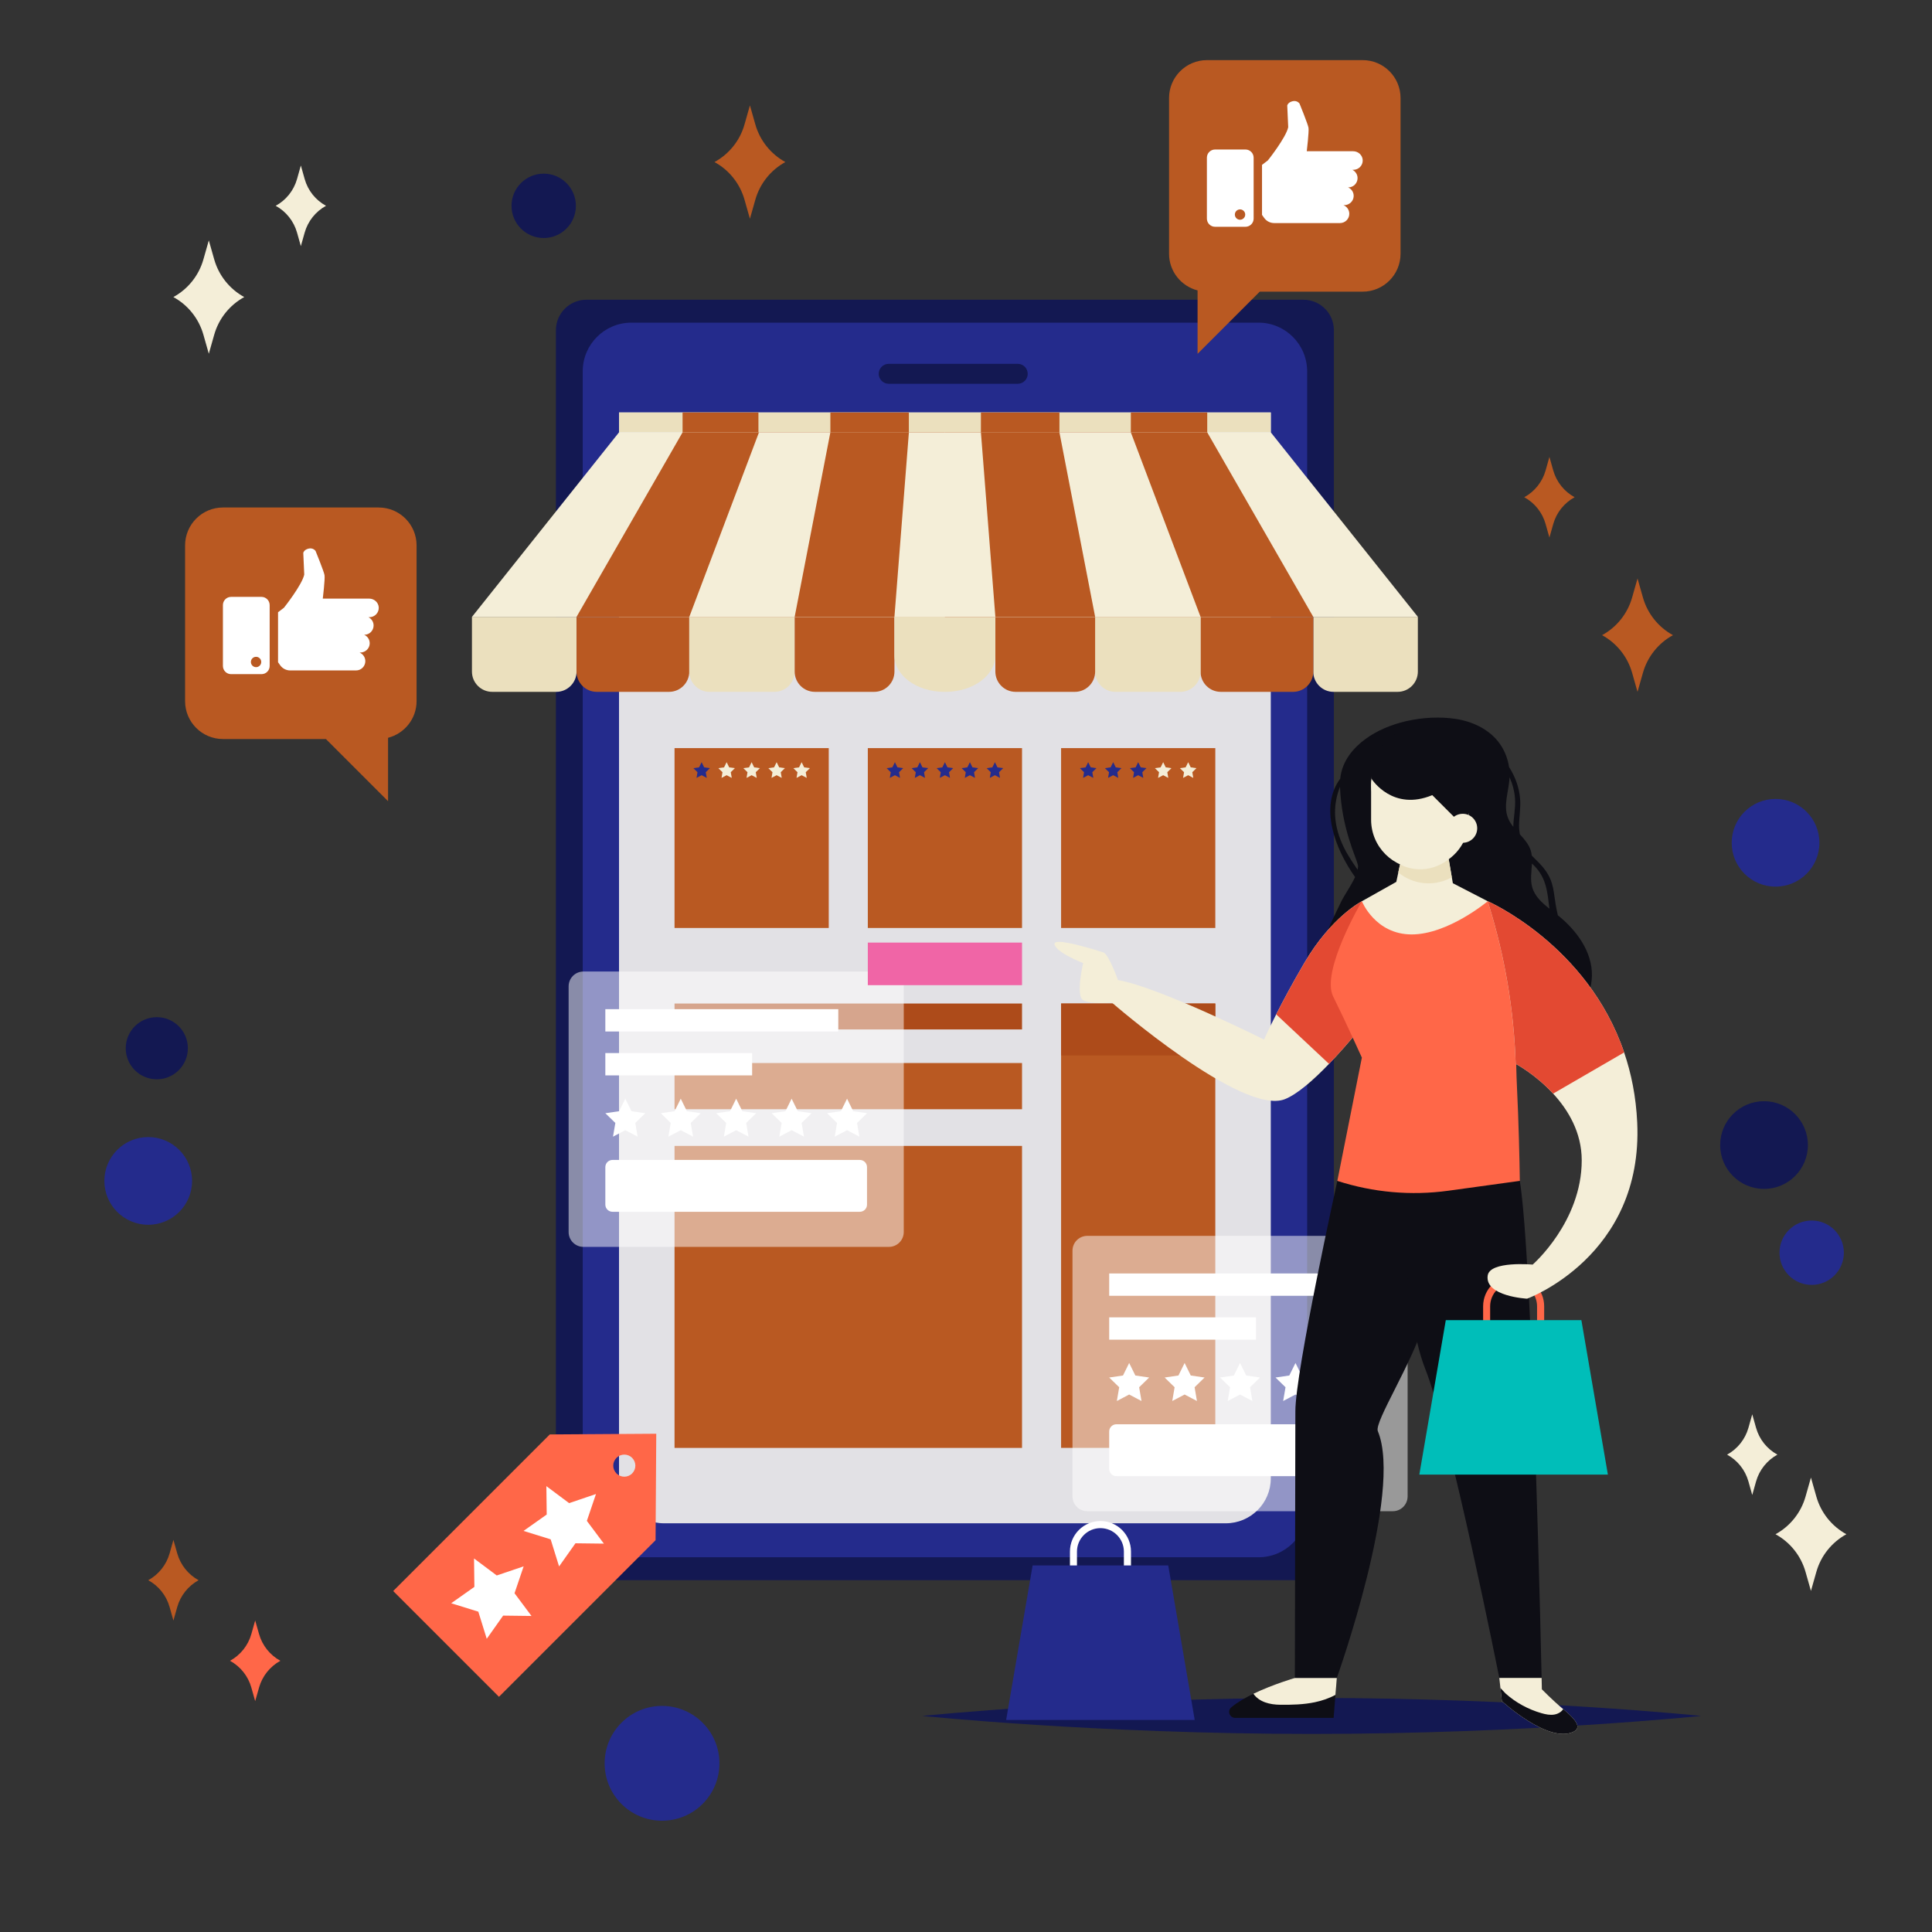 <?xml version="1.0" encoding="utf-8"?>
<!-- Generator: Adobe Illustrator 23.0.0, SVG Export Plug-In . SVG Version: 6.00 Build 0)  -->
<svg version="1.1" id="OBJECTS" xmlns="http://www.w3.org/2000/svg" xmlns:xlink="http://www.w3.org/1999/xlink" x="0px" y="0px"
	 viewBox="0 0 500 500" style="enable-background:new 0 0 500 500;" xml:space="preserve">
<rect x="0" y="0" width="500" height="500" fill="#333333" stroke="none"/>
<style type="text/css">
	.st0{fill:#242B8C;}
	.st1{fill:#131852;}
	.st2{fill:#6D26D7;}
	.st3{fill:#5202B5;}
	.st4{fill:#E2E1E5;}
	.st5{fill:#EBE0BE;}
	.st6{fill:#B95922;}
	.st7{fill:#F4EED8;}
	.st8{fill:#AD4B1A;}
	.st9{opacity:0.5;fill:#FFFFFF;}
	.st10{fill:#FFFFFF;}
	.st11{fill:#FF6748;}
	.st12{fill:#0E0E15;}
	.st13{fill:#E34932;}
	.st14{fill:#00BEB9;}
	.st15{fill:#F065A6;}
</style>
<g>
	<g>
		<g>
			<g>
				<path class="st0" d="M171.33,441.49c8.2,0,14.86,6.65,14.86,14.86c0,8.2-6.65,14.85-14.86,14.85s-14.85-6.65-14.85-14.85
					C156.48,448.14,163.13,441.49,171.33,441.49z"/>
				<path class="st0" d="M468.86,315.87c4.6,0,8.33,3.73,8.33,8.33c0,4.6-3.73,8.33-8.33,8.33c-4.6,0-8.33-3.73-8.33-8.33
					C460.53,319.6,464.26,315.87,468.86,315.87z"/>
				<path class="st1" d="M140.71,44.94c4.6,0,8.33,3.73,8.33,8.33s-3.73,8.33-8.33,8.33c-4.6,0-8.33-3.73-8.33-8.33
					S136.11,44.94,140.71,44.94z"/>
				<path class="st1" d="M456.53,284.99c6.27,0,11.35,5.08,11.35,11.35c0,6.27-5.08,11.35-11.35,11.35
					c-6.27,0-11.35-5.08-11.35-11.35C445.18,290.07,450.26,284.99,456.53,284.99z"/>
				<path class="st0" d="M459.51,206.76c6.27,0,11.35,5.08,11.35,11.35c0,6.27-5.08,11.35-11.35,11.35
					c-6.27,0-11.35-5.08-11.35-11.35C448.16,211.84,453.24,206.76,459.51,206.76z"/>
				<path class="st0" d="M38.36,294.27c6.27,0,11.35,5.08,11.35,11.35c0,6.27-5.08,11.35-11.35,11.35
					c-6.27,0-11.35-5.08-11.35-11.35C27.01,299.35,32.09,294.27,38.36,294.27z"/>
				<path class="st1" d="M40.58,263.24c4.44,0,8.04,3.6,8.04,8.04c0,4.44-3.6,8.04-8.04,8.04c-4.44,0-8.04-3.6-8.04-8.04
					C32.54,266.84,36.14,263.24,40.58,263.24z"/>
				<path class="st2" d="M179.9,354.17c5.87,0,10.62,4.76,10.62,10.63c0,5.87-4.76,10.62-10.62,10.62
					c-5.87,0-10.63-4.76-10.63-10.62C169.27,358.93,174.03,354.17,179.9,354.17z"/>
				<path class="st3" d="M334.57,221.2c5.87,0,10.63,4.76,10.63,10.63c0,5.87-4.76,10.62-10.63,10.62
					c-5.87,0-10.62-4.76-10.62-10.62C323.95,225.95,328.71,221.2,334.57,221.2z"/>
				<g>
					<g>
						<g>
							<g>
								<g>
									<g>
										<g>
											<path class="st1" d="M337.32,408.95H151.76c-4.36,0-7.89-3.53-7.89-7.89V85.46c0-4.36,3.53-7.89,7.89-7.89h185.56
												c4.36,0,7.89,3.53,7.89,7.89v315.6C345.22,405.42,341.68,408.95,337.32,408.95z"/>
										</g>
									</g>
								</g>
								<path class="st0" d="M325.7,83.5h-162.3c-6.95,0-12.59,5.64-12.59,12.59v294.34c0,6.95,5.64,12.59,12.59,12.59h162.3
									c6.95,0,12.59-5.64,12.59-12.59V96.09C338.28,89.14,332.65,83.5,325.7,83.5z"/>
								<path class="st4" d="M160.2,106.75V382.6c0,6.42,5.22,11.63,11.67,11.63h145.35c6.44,0,11.66-5.21,11.66-11.63V106.75H160.2
									z"/>
								<path class="st1" d="M263.39,99.32h-33.4c-1.42,0-2.58-1.16-2.58-2.58l0,0c0-1.43,1.16-2.58,2.58-2.58h33.4
									c1.43,0,2.58,1.16,2.58,2.58l0,0C265.98,98.16,264.82,99.32,263.39,99.32z"/>
							</g>
							<g>
								<rect x="160.2" y="106.75" class="st5" width="168.68" height="5.14"/>
								<g>
									<g>
										<g>
											<g>
												<g>
													<path class="st5" d="M143.97,179.05h-16.59c-2.89,0-5.24-2.35-5.24-5.24v-14.17h27.07v14.17
														C149.21,176.7,146.86,179.05,143.97,179.05z"/>
												</g>
											</g>
											<g>
												<path class="st6" d="M173.15,179.05h-18.7c-2.89,0-5.24-2.35-5.24-5.24v-14.17h29.17v14.17
													C178.38,176.7,176.04,179.05,173.15,179.05z"/>
											</g>
											<g>
												<g>
													<path class="st5" d="M200.42,179.05h-16.8c-2.89,0-5.24-2.35-5.24-5.24v-14.17h27.28v14.17
														C205.66,176.7,203.32,179.05,200.42,179.05z"/>
												</g>
											</g>
											<g>
												<g>
													<path class="st6" d="M226.24,179.05H210.9c-2.89,0-5.24-2.35-5.24-5.24v-14.17h25.82v14.17
														C231.48,176.7,229.14,179.05,226.24,179.05z"/>
												</g>
											</g>
										</g>
										<g>
											<polygon class="st7" points="160.2,111.89 122.15,159.64 244.54,159.64 244.54,111.89 											"/>
											<polygon class="st6" points="176.65,111.89 149.21,159.64 244.54,159.64 244.54,111.89 											"/>
											<polygon class="st7" points="196.42,111.89 178.39,159.64 244.54,159.64 244.54,111.89 											"/>
											<polygon class="st6" points="214.9,111.89 205.66,159.64 244.54,159.64 244.54,111.89 											"/>
										</g>
									</g>
									<g>
										<path class="st5" d="M231.48,159.64v9.96c0,5.22,5.78,9.45,12.91,9.45h0.29c7.13,0,12.91-4.23,12.91-9.45v-9.96H231.48z"
											/>
										<g>
											<g>
												<g>
													<path class="st5" d="M345.11,179.05h16.59c2.89,0,5.24-2.35,5.24-5.24v-14.17h-27.07v14.17
														C339.87,176.7,342.22,179.05,345.11,179.05z"/>
												</g>
											</g>
											<g>
												<path class="st6" d="M315.94,179.05h18.7c2.89,0,5.24-2.35,5.24-5.24v-14.17H310.7v14.17
													C310.7,176.7,313.04,179.05,315.94,179.05z"/>
											</g>
											<g>
												<g>
													<path class="st5" d="M288.66,179.05h16.8c2.89,0,5.24-2.35,5.24-5.24v-14.17h-27.28v14.17
														C283.42,176.7,285.77,179.05,288.66,179.05z"/>
												</g>
											</g>
											<g>
												<g>
													<path class="st6" d="M262.84,179.05h15.34c2.89,0,5.24-2.35,5.24-5.24v-14.17H257.6v14.17
														C257.6,176.7,259.95,179.05,262.84,179.05z"/>
												</g>
											</g>
										</g>
										<g>
											<polygon class="st7" points="328.88,111.89 244.54,111.89 244.54,159.64 366.94,159.64 											"/>
											<polygon class="st6" points="312.43,111.89 244.54,111.89 244.54,159.64 339.87,159.64 											"/>
											<polygon class="st7" points="244.54,111.89 244.54,159.64 310.7,159.64 292.66,111.89 											"/>
											<polygon class="st6" points="244.54,111.89 244.54,159.64 283.42,159.64 274.18,111.89 											"/>
											<polygon class="st7" points="235.22,111.89 231.48,159.64 257.6,159.64 253.86,111.89 											"/>
										</g>
									</g>
								</g>
								<rect x="176.65" y="106.75" class="st6" width="19.63" height="5.14"/>
								<rect x="292.66" y="106.75" class="st6" width="19.77" height="5.14"/>
								<rect x="214.9" y="106.75" class="st6" width="20.31" height="5.14"/>
								<rect x="253.86" y="106.75" class="st6" width="20.32" height="5.14"/>
							</g>
						</g>
						<g>
							<rect x="174.57" y="193.61" class="st6" width="39.91" height="46.55"/>
							<rect x="224.59" y="193.61" class="st6" width="39.91" height="46.55"/>
							<g>
								<g>
									<polygon class="st0" points="231.6,197.25 232.26,198.59 233.74,198.8 232.67,199.85 232.93,201.32 231.6,200.62 
										230.28,201.32 230.53,199.85 229.46,198.8 230.94,198.59 									"/>
									<polygon class="st0" points="238.07,197.25 238.73,198.59 240.21,198.8 239.14,199.85 239.39,201.32 238.07,200.62 
										236.75,201.32 237,199.85 235.93,198.8 237.41,198.59 									"/>
									<polygon class="st0" points="244.54,197.25 245.2,198.59 246.68,198.8 245.61,199.85 245.86,201.32 244.54,200.62 
										243.22,201.32 243.47,199.85 242.4,198.8 243.88,198.59 									"/>
									<polygon class="st0" points="251.01,197.25 251.67,198.59 253.15,198.8 252.08,199.85 252.33,201.32 251.01,200.62 
										249.69,201.32 249.94,199.85 248.87,198.8 250.35,198.59 									"/>
									<polygon class="st0" points="257.48,197.25 258.14,198.59 259.62,198.8 258.55,199.85 258.8,201.32 257.48,200.62 
										256.16,201.32 256.41,199.85 255.34,198.8 256.82,198.59 									"/>
								</g>
							</g>
							<rect x="274.61" y="193.61" class="st6" width="39.91" height="46.55"/>
							<g>
								<g>
									<polygon class="st0" points="281.62,197.25 282.28,198.59 283.76,198.8 282.69,199.85 282.95,201.32 281.62,200.62 
										280.3,201.32 280.55,199.85 279.48,198.8 280.96,198.59 									"/>
									<polygon class="st0" points="288.09,197.25 288.75,198.59 290.23,198.8 289.16,199.85 289.41,201.32 288.09,200.62 
										286.77,201.32 287.02,199.85 285.95,198.8 287.43,198.59 									"/>
									<polygon class="st0" points="294.56,197.25 295.22,198.59 296.7,198.8 295.63,199.85 295.88,201.32 294.56,200.62 
										293.24,201.32 293.49,199.85 292.42,198.8 293.9,198.59 									"/>
									<polygon class="st7" points="301.03,197.25 301.69,198.59 303.17,198.8 302.1,199.85 302.35,201.32 301.03,200.62 
										299.71,201.32 299.96,199.85 298.89,198.8 300.37,198.59 									"/>
									<polygon class="st7" points="307.5,197.25 308.16,198.59 309.64,198.8 308.57,199.85 308.82,201.32 307.5,200.62 
										306.18,201.32 306.43,199.85 305.36,198.8 306.84,198.59 									"/>
								</g>
							</g>
							<g>
								<g>
									<polygon class="st0" points="181.58,197.25 182.24,198.59 183.72,198.8 182.65,199.85 182.91,201.32 181.58,200.62 
										180.26,201.32 180.51,199.85 179.44,198.8 180.92,198.59 									"/>
									<polygon class="st7" points="188.05,197.25 188.71,198.59 190.19,198.8 189.12,199.85 189.38,201.32 188.05,200.62 
										186.73,201.32 186.98,199.85 185.91,198.8 187.39,198.59 									"/>
									<polygon class="st7" points="194.52,197.25 195.18,198.59 196.66,198.8 195.59,199.85 195.84,201.32 194.52,200.62 
										193.2,201.32 193.45,199.85 192.38,198.8 193.86,198.59 									"/>
									<polygon class="st7" points="200.99,197.25 201.65,198.59 203.13,198.8 202.06,199.85 202.31,201.32 200.99,200.62 
										199.67,201.32 199.92,199.85 198.85,198.8 200.33,198.59 									"/>
									<polygon class="st7" points="207.46,197.25 208.12,198.59 209.6,198.8 208.53,199.85 208.78,201.32 207.46,200.62 
										206.14,201.32 206.39,199.85 205.32,198.8 206.8,198.59 									"/>
								</g>
							</g>
						</g>
						<rect x="274.61" y="259.71" class="st6" width="39.91" height="115"/>
						<rect x="274.61" y="259.71" class="st8" width="39.91" height="13.43"/>
						<rect x="174.57" y="259.71" class="st8" width="89.93" height="6.71"/>
						<rect x="174.57" y="275.11" class="st6" width="89.93" height="11.96"/>
						<rect x="174.57" y="296.56" class="st6" width="89.93" height="78.16"/>
					</g>
					<g>
						<path class="st9" d="M360.46,391.1h-79.07c-2.11,0-3.83-1.71-3.83-3.83v-63.6c0-2.11,1.71-3.83,3.83-3.83h79.07
							c2.11,0,3.83,1.71,3.83,3.83v63.6C364.28,389.39,362.57,391.1,360.46,391.1z"/>
						<rect x="287.06" y="329.57" class="st10" width="60.29" height="5.78"/>
						<rect x="287.06" y="340.93" class="st10" width="37.99" height="5.78"/>
						<g>
							<g>
								<polygon class="st10" points="292.23,352.74 293.83,355.98 297.4,356.5 294.81,359.02 295.42,362.58 292.23,360.9 
									289.04,362.58 289.65,359.02 287.06,356.5 290.63,355.98 								"/>
								<polygon class="st10" points="306.58,352.74 308.17,355.98 311.74,356.5 309.16,359.02 309.77,362.58 306.58,360.9 
									303.38,362.58 303.99,359.02 301.41,356.5 304.98,355.98 								"/>
								<polygon class="st10" points="320.92,352.74 322.52,355.98 326.09,356.5 323.51,359.02 324.12,362.58 320.92,360.9 
									317.73,362.58 318.34,359.02 315.75,356.5 319.33,355.98 								"/>
								<polygon class="st10" points="335.27,352.74 336.87,355.98 340.44,356.5 337.85,359.02 338.46,362.58 335.27,360.9 
									332.08,362.58 332.69,359.02 330.1,356.5 333.67,355.98 								"/>
								<polygon class="st10" points="349.62,352.74 351.21,355.98 354.78,356.5 352.2,359.02 352.81,362.58 349.62,360.9 
									346.42,362.58 347.03,359.02 344.45,356.5 348.02,355.98 								"/>
							</g>
						</g>
						<path class="st10" d="M352.92,382.02h-64c-1.03,0-1.86-0.83-1.86-1.86v-9.7c0-1.03,0.83-1.86,1.86-1.86h64
							c1.03,0,1.86,0.83,1.86,1.86v9.7C354.78,381.18,353.95,382.02,352.92,382.02z"/>
					</g>
					<g>
						<path class="st9" d="M230.06,322.69h-79.07c-2.11,0-3.83-1.71-3.83-3.83v-63.6c0-2.11,1.71-3.83,3.83-3.83h79.07
							c2.11,0,3.83,1.71,3.83,3.83v63.6C233.88,320.98,232.17,322.69,230.06,322.69z"/>
						<rect x="156.66" y="261.17" class="st10" width="60.29" height="5.78"/>
						<rect x="156.66" y="272.53" class="st10" width="37.99" height="5.78"/>
						<g>
							<g>
								<polygon class="st10" points="161.83,284.34 163.43,287.58 167,288.1 164.41,290.62 165.02,294.17 161.83,292.49 
									158.64,294.17 159.25,290.62 156.66,288.1 160.23,287.58 								"/>
								<polygon class="st10" points="176.18,284.34 177.77,287.58 181.34,288.1 178.76,290.62 179.37,294.17 176.18,292.49 
									172.98,294.17 173.59,290.62 171.01,288.1 174.58,287.58 								"/>
								<polygon class="st10" points="190.52,284.34 192.12,287.58 195.69,288.1 193.11,290.62 193.72,294.17 190.52,292.49 
									187.33,294.17 187.94,290.62 185.36,288.1 188.93,287.58 								"/>
								<polygon class="st10" points="204.87,284.34 206.47,287.58 210.04,288.1 207.45,290.62 208.07,294.17 204.87,292.49 
									201.68,294.17 202.29,290.62 199.7,288.1 203.27,287.58 								"/>
								<polygon class="st10" points="219.22,284.34 220.81,287.58 224.39,288.1 221.8,290.62 222.41,294.17 219.22,292.49 
									216.02,294.17 216.63,290.62 214.05,288.1 217.62,287.58 								"/>
							</g>
						</g>
						<path class="st10" d="M222.52,313.61h-64c-1.03,0-1.86-0.83-1.86-1.86v-9.7c0-1.03,0.83-1.86,1.86-1.86h64
							c1.03,0,1.86,0.83,1.86,1.86v9.7C224.39,312.78,223.55,313.61,222.52,313.61z"/>
					</g>
					<g>
						<path class="st11" d="M169.84,371.05l-27.55,0.18l-40.53,40.53l27.37,27.37l40.53-40.53L169.84,371.05z M159.55,381.33
							c-1.12-1.12-1.12-2.92,0-4.04c1.12-1.12,2.93-1.12,4.04,0c1.12,1.12,1.12,2.92,0,4.04
							C162.48,382.45,160.67,382.45,159.55,381.33z"/>
						<g>
							<polygon class="st10" points="154.24,386.65 151.88,393.6 156.28,399.49 148.93,399.4 144.69,405.39 142.51,398.38 
								135.49,396.2 141.49,391.96 141.4,384.61 147.29,389.01 							"/>
							<polygon class="st10" points="135.52,405.37 133.16,412.33 137.55,418.21 130.21,418.12 125.97,424.12 123.79,417.1 
								116.77,414.92 122.77,410.68 122.68,403.33 128.56,407.73 							"/>
						</g>
					</g>
					<g>
						<path class="st1" d="M440.28,444.08c0,0-45.13,4.66-100.8,4.66c-55.67,0-100.8-4.66-100.8-4.66s45.13-4.66,100.8-4.66
							C395.15,439.42,440.28,444.08,440.28,444.08z"/>
						<g>
							<path class="st12" d="M403.17,236.87c-0.42-1.76-0.72-3.63-1-5.7c-0.5-3.8-1.9-5.99-4.6-8.59c-0.41-0.39-0.78-0.78-1.15-1.16
								c-0.05-0.45-0.13-0.9-0.27-1.33c-0.52-1.61-1.64-2.89-2.8-4.16c-0.14-0.7-0.23-1.45-0.22-2.27c0.03-2.38,0.48-4.69,0.26-7.08
								c-0.28-2.97-1.3-5.66-2.85-8.07c-0.36-2.43-1.34-4.76-2.88-6.67c-2.64-3.27-6.72-5.14-10.87-5.78
								c-4.01-0.62-8.56-0.42-12.9,0.58c-3.88,0.9-7.57,2.45-10.53,4.63c-3.04,2.24-6.04,5.6-6.51,10.25
								c-5.43,7.3-1.38,18.13,3.84,25.46c-1.06,2.29-2.87,4.88-3.48,6.13c-2.56,5.23-5.12,10.6-6.59,16.25
								c-1.95,7.5-2.3,15.31,6.51,17.62c17.31,4.54,38.09,10.06,54.84,0.48c5.44-3.12,9.91-8.67,10.02-14.94
								C412.1,246.31,408.02,240.76,403.17,236.87z M351.35,225.09c-1.68-2.44-3.33-4.89-4.43-7.76c-1.86-4.81-1.86-9.29-0.13-13.71
								c0.4,10.75,4.15,18.14,4.62,20.17C351.5,224.16,351.46,224.6,351.35,225.09z M390.66,201.39c0.01-0.09,0-0.18,0-0.27
								c0.78,1.75,1.29,3.62,1.43,5.62c0.17,2.42-0.41,4.83-0.45,7.24c-0.58-0.73-1.08-1.51-1.41-2.39
								C389.02,208.37,390.45,204.83,390.66,201.39z M396.53,229.6c-0.55-1.97-0.16-4.06-0.06-6.12c0.19,0.19,0.37,0.37,0.57,0.56
								c3.25,3.24,3.45,7.13,3.95,11.13C399.03,233.63,397.19,231.94,396.53,229.6z"/>
							<g>
								<path class="st7" d="M380.15,203.54v8.6c0,1.56-0.28,3.06-0.8,4.43c-1.8,4.8-6.43,8.22-11.86,8.22
									c-6.99,0-12.65-5.67-12.65-12.66v-8.6c0-0.1,0-0.21,0.01-0.31c0.16-4.89,4.18-8.81,9.11-8.81h7.08
									c4.94,0,8.95,3.92,9.11,8.81C380.15,203.34,380.15,203.44,380.15,203.54z"/>
								<path class="st7" d="M380.15,202.95c0,0.1,0,0.19-0.01,0.28c-0.08,3.83-1.87,7.24-4.63,9.51c-2.18,1.79-4.98,2.86-8.02,2.86
									c-6.78,0-12.31-5.33-12.63-12.04c-0.01-0.11-0.01-0.22-0.01-0.33c-0.01-0.09-0.01-0.19-0.01-0.28
									c0-6.99,5.66-12.65,12.65-12.65C374.49,190.3,380.15,195.97,380.15,202.95z"/>
								<path class="st12" d="M380.15,201.13c0.01,0.1,0.01,0.21,0.01,0.31v8.6c0,1.56-0.28,3.06-0.8,4.43l-8.69-8.69
									c-10.13,4.21-15.47-3.82-15.79-4.32c-0.01-0.02-0.02-0.03-0.02-0.03c0-0.1,0-0.21,0.01-0.31c-0.01-0.09-0.01-0.19-0.01-0.28
									c0-6.99,5.66-12.65,12.65-12.65c6.99,0,12.66,5.66,12.66,12.65C380.15,200.94,380.15,201.04,380.15,201.13z"/>
								<path class="st12" d="M382.26,199.77c0.01,0.09,0.01,0.18,0.01,0.28v7.7c0,1.39-0.28,2.73-0.8,3.97l-8.69-7.78
									c-10.13,3.76-15.47-3.41-15.79-3.86c-0.01-0.02-0.02-0.02-0.02-0.02c0-0.09,0-0.18,0.01-0.28
									c-0.01-0.08-0.01-0.17-0.01-0.25c0-6.25,5.66-11.32,12.65-11.32c6.99,0,12.66,5.07,12.66,11.32
									C382.26,199.6,382.26,199.69,382.26,199.77z"/>
								<path class="st7" d="M382.3,214.36c0,2.07-1.68,3.75-3.75,3.75c-2.07,0-3.75-1.68-3.75-3.75s1.68-3.75,3.75-3.75
									C380.61,210.6,382.3,212.28,382.3,214.36z"/>
							</g>
							<g>
								<path class="st7" d="M365.34,248.64c0,0-11.06,15.93-21.39,26.69c-4.18,4.35-8.25,7.86-11.41,9.13
									c-11,4.4-44.81-25.01-44.81-25.01s-5.4,0.59-7.41-0.6c-2-1.2,0-9.61,0-9.61s-6.8-2.6-7.4-4.8c-0.6-2.2,11.2,1.6,12.61,2.03
									c1.4,0.43,3.8,7.17,3.8,7.17c10.6,1.8,37.81,15.4,37.81,15.4s1.03-2.38,3.14-6.53c1.71-3.37,4.12-7.9,7.26-13.27
									c7-12,14.92-16,14.92-16L365.34,248.64z"/>
								<path class="st13" d="M365.34,248.64c0,0-11.06,15.93-21.39,26.69l-13.67-12.81c1.71-3.37,4.12-7.9,7.26-13.27
									c7-12,14.92-16,14.92-16L365.34,248.64z"/>
								<path class="st12" d="M346.1,305.61c0,0-10.86,49.26-10.86,59.6c0,10.34-0.13,69.03-0.13,69.03h10.86
									c0,0,17.2-48.05,10.61-63.86c-0.99-2.37,9.13-17.87,12.27-28.89c5-17.58,4.39-32.73,4.39-32.73L346.1,305.61z"/>
								<path class="st12" d="M363.21,301.35c0,0-0.87,36.49,5.64,52.91c6.52,16.42,19.17,79.98,19.17,79.98h10.95
									c0,0-2.31-108.56-5.65-128.63L363.21,301.35z"/>
								<path class="st11" d="M352.45,273.71l-6.35,31.9l0,0c9.26,3,19.08,3.87,28.73,2.55l18.5-2.55
									c-0.09-6.05-0.29-15.06-0.76-24.72c-0.28-5.73-0.16-12.66-0.65-18.35c-1.22-14.15-3.69-25.74-6.89-29.31h-32.57
									c0,0-10.7,18.14-7.44,24.66C348.26,264.41,352.45,273.71,352.45,273.71z"/>
								<g>
									<path class="st12" d="M345.97,434.25l-0.36,4.38l-0.47,5.96h-25.47c-1.44,0-2.12-1.8-1.01-2.73
										c1.53-1.29,3.59-2.48,5.74-3.53c5.13-2.47,10.72-4.08,10.72-4.08H345.97z"/>
									<path class="st7" d="M345.97,434.25l-0.36,4.38c-1.65,0.9-3.46,1.51-5.3,1.9c-2.94,0.62-5.97,0.69-8.98,0.66
										c-2.69-0.02-5.46-0.7-6.95-2.85c5.13-2.47,10.72-4.08,10.72-4.08H345.97z"/>
								</g>
								<g>
									<g>
										<path class="st11" d="M399.62,345.96h-15.79v-7.9c0-4.35,3.54-7.9,7.9-7.9c4.36,0,7.9,3.54,7.9,7.9V345.96z
											 M385.65,344.14h12.14v-6.07c0-3.35-2.72-6.07-6.07-6.07c-3.35,0-6.07,2.72-6.07,6.07V344.14z"/>
									</g>
									<polygon class="st14" points="409.26,341.65 374.17,341.65 367.32,381.63 416.12,381.63 									"/>
								</g>
								<g>
									<path class="st7" d="M407.24,448.16c-6.5,3.19-18.56-7.92-18.56-7.92l-0.37-3.39l-0.29-2.6h10.95l0.06,2.94
										c0,0,2.83,2.89,5.52,5.13C407.35,444.63,409.62,446.99,407.24,448.16z"/>
									<path class="st12" d="M407.24,448.16c-6.5,3.19-18.56-7.92-18.56-7.92l-0.37-3.39c0.47,0.45,0.88,1,1.33,1.42
										c2.64,2.37,5.88,4.12,9.3,5.1c1.08,0.31,2.24,0.55,3.35,0.35c0.9-0.16,1.78-0.65,2.27-1.41
										C407.35,444.63,409.62,446.99,407.24,448.16z"/>
								</g>
								<path class="st7" d="M395.21,336.1c0,0-10.95-0.58-10.2-5.97c0.54-3.88,11.64-2.85,11.64-2.85s12.7-11.04,12.7-26.99
									c0-7.26-3.55-13.09-7.41-17.27c-4.62-5.03-9.69-7.7-9.69-7.7c-0.23-6.98-0.93-13.93-2.09-20.81
									c-1.17-6.87-2.79-13.67-4.86-20.34l-0.29-0.94c0,0,25.82,11.25,35.31,39.13c1.85,5.41,3.08,11.45,3.39,18.15
									C425.32,325.15,395.21,336.1,395.21,336.1z"/>
								<path class="st13" d="M420.33,272.37l-18.38,10.66c-4.62-5.03-9.69-7.7-9.69-7.7c-0.23-6.98-0.93-13.93-2.09-20.81
									c-1.17-6.87-2.79-13.67-4.86-20.34l-0.29-0.94C385.02,233.24,410.83,244.49,420.33,272.37z"/>
							</g>
							<path class="st7" d="M363.17,219.79l-1.81,8.44l-8.91,5.01c0,0,3.44,8.59,12.89,8.59c9.45,0,19.68-8.59,19.68-8.59
								l-9.02-4.66l-1.72-9.99L363.17,219.79z"/>
							<path class="st5" d="M362.33,223.7c0,0,6.02,3.61,12.59-1.31l0.8,4.66l-0.4,0.2c-4.37,2.25-9.66,1.67-13.45-1.46l0,0
								L362.33,223.7z"/>
						</g>
					</g>
					<path class="st7" d="M55.44,67.14l-1.4-4.93l-1.4,4.93c-1.18,4.16-3.98,7.66-7.77,9.74l0,0l0,0c3.79,2.07,6.59,5.58,7.77,9.74
						l1.4,4.93l1.4-4.93c1.18-4.16,3.98-7.66,7.77-9.74l0,0l0,0C59.41,74.8,56.62,71.29,55.44,67.14z"/>
					<path class="st7" d="M470.07,387.32l-1.4-4.93l-1.4,4.93c-1.18,4.16-3.98,7.66-7.77,9.74l0,0l0,0
						c3.79,2.07,6.59,5.58,7.77,9.74l1.4,4.93l1.4-4.93c1.18-4.16,3.98-7.66,7.77-9.74l0,0l0,0
						C474.05,394.98,471.25,391.48,470.07,387.32z"/>
					<path class="st6" d="M422.39,154.64l1.4-4.93l1.4,4.93c1.18,4.16,3.98,7.66,7.77,9.74l0,0l0,0c-3.79,2.07-6.59,5.58-7.77,9.74
						l-1.4,4.93l-1.4-4.93c-1.18-4.16-3.98-7.66-7.77-9.74l0,0l0,0C418.41,162.31,421.21,158.8,422.39,154.64z"/>
					<path class="st6" d="M192.68,32.2l1.4-4.93l1.4,4.93c1.18,4.16,3.98,7.66,7.77,9.74l0,0l0,0c-3.79,2.07-6.59,5.58-7.77,9.74
						l-1.4,4.93l-1.4-4.93c-1.18-4.16-3.98-7.67-7.77-9.74l0,0l0,0C188.71,39.86,191.51,36.36,192.68,32.2z"/>
					<path class="st7" d="M78.85,46.34l-0.99-3.51l-0.99,3.51c-0.84,2.96-2.83,5.45-5.52,6.92l0,0l0,0
						c2.69,1.47,4.68,3.97,5.52,6.93l0.99,3.51l0.99-3.51c0.84-2.96,2.83-5.45,5.52-6.93l0,0l0,0
						C81.67,51.79,79.68,49.3,78.85,46.34z"/>
					<path class="st6" d="M45.87,402.03l-0.99-3.51l-0.99,3.51c-0.84,2.96-2.83,5.45-5.52,6.93l0,0l0,0
						c2.7,1.47,4.69,3.97,5.52,6.93l0.99,3.51l0.99-3.51c0.84-2.96,2.83-5.45,5.52-6.93l0,0l0,0
						C48.7,407.48,46.71,404.98,45.87,402.03z"/>
					<path class="st11" d="M67.04,422.89l-1-3.51l-0.99,3.51c-0.84,2.96-2.83,5.45-5.52,6.92l0,0l0,0c2.7,1.48,4.69,3.97,5.52,6.93
						l0.99,3.51l1-3.51c0.84-2.96,2.83-5.45,5.52-6.93l0,0l0,0C69.87,428.34,67.88,425.85,67.04,422.89z"/>
					<path class="st6" d="M401.98,121.76l-0.99-3.51l-0.99,3.51c-0.84,2.96-2.83,5.45-5.52,6.92l0,0l0,0
						c2.7,1.47,4.69,3.97,5.52,6.93l0.99,3.51l0.99-3.51c0.84-2.96,2.83-5.45,5.53-6.93l0,0l0,0
						C404.81,127.21,402.82,124.72,401.98,121.76z"/>
					<path class="st7" d="M454.47,369.53l-0.99-3.51l-0.99,3.51c-0.84,2.96-2.83,5.45-5.52,6.93l0,0l0,0
						c2.7,1.47,4.69,3.97,5.52,6.93l0.99,3.51l0.99-3.51c0.84-2.96,2.83-5.45,5.52-6.93l0,0l0,0
						C457.29,374.98,455.3,372.49,454.47,369.53z"/>
					<rect x="224.59" y="243.94" class="st15" width="39.91" height="11.02"/>
					<g>
						<path class="st6" d="M57.71,131.34h40.29c5.42,0,9.81,4.39,9.81,9.81v40.29c0,4.58-3.14,8.41-7.38,9.5v16.41l-16.09-16.09
							H57.71c-5.42,0-9.81-4.39-9.81-9.81v-40.29C47.9,135.73,52.29,131.34,57.71,131.34z"/>
						<g>
							<g>
								<path class="st10" d="M98.02,157.21c-0.06-1.29-1.18-2.29-2.47-2.29h-3.82l-6.52,0h-1.67c0,0,0.61-5.1,0.45-6.06
									c-0.15-0.96-2.32-6.27-2.32-6.27s-0.61-0.91-1.82-0.61c-1.21,0.3-1.36,1.11-1.36,1.11l0.25,5.61
									c-0.56,2.68-5.26,8.59-5.26,8.59l-1.52,1.16v12.94l0.56,0.79c0.6,0.84,1.56,1.33,2.59,1.33l6.63,0h9.98h0.43
									c1.33,0,2.4-1.08,2.4-2.4c0-1.01-0.62-1.87-1.5-2.23h0.17c1.29,0,2.4-0.99,2.46-2.28c0.05-1.04-0.55-1.94-1.44-2.32h0.05
									c1.33,0,2.4-1.08,2.4-2.4c0-0.94-0.55-1.76-1.34-2.15h0.25C96.98,159.73,98.08,158.59,98.02,157.21z"/>
								<path class="st10" d="M67.67,154.47l-7.86,0c-1.17,0-2.12,0.95-2.12,2.12v15.76c0,1.17,0.95,2.12,2.12,2.12h7.86
									c1.17,0,2.12-0.95,2.12-2.12l0-15.76C69.78,155.42,68.84,154.47,67.67,154.47z M66.27,172.66c-0.74,0-1.34-0.6-1.34-1.34
									c0-0.74,0.6-1.34,1.34-1.34c0.74,0,1.34,0.6,1.34,1.34C67.61,172.06,67.01,172.66,66.27,172.66z"/>
							</g>
						</g>
					</g>
					<g>
						<path class="st6" d="M352.65,15.56h-40.29c-5.42,0-9.81,4.39-9.81,9.81v40.29c0,4.58,3.14,8.41,7.38,9.5v16.41l16.09-16.09
							h26.63c5.42,0,9.81-4.39,9.81-9.81V25.37C362.46,19.95,358.07,15.56,352.65,15.56z"/>
						<g>
							<g>
								<path class="st10" d="M352.67,41.43c-0.06-1.29-1.18-2.29-2.47-2.29h-3.82l-6.52,0h-1.67c0,0,0.61-5.1,0.45-6.06
									c-0.15-0.96-2.32-6.27-2.32-6.27s-0.61-0.91-1.82-0.61c-1.21,0.3-1.36,1.11-1.36,1.11l0.25,5.61
									c-0.56,2.68-5.26,8.59-5.26,8.59l-1.52,1.16v12.94l0.56,0.79c0.6,0.84,1.56,1.33,2.59,1.33l6.63,0h9.98h0.43
									c1.33,0,2.4-1.08,2.4-2.4c0-1.01-0.62-1.87-1.5-2.23h0.17c1.29,0,2.4-0.99,2.46-2.28c0.05-1.04-0.55-1.94-1.44-2.32h0.05
									c1.33,0,2.4-1.08,2.4-2.4c0-0.94-0.55-1.76-1.34-2.15h0.25C351.63,43.94,352.73,42.81,352.67,41.43z"/>
								<path class="st10" d="M322.32,38.69l-7.86,0c-1.17,0-2.12,0.95-2.12,2.12l0,15.76c0,1.17,0.95,2.12,2.12,2.12h7.86
									c1.17,0,2.12-0.95,2.12-2.12V40.81C324.44,39.64,323.49,38.69,322.32,38.69z M320.92,56.87c-0.74,0-1.34-0.6-1.34-1.34
									c0-0.74,0.6-1.34,1.34-1.34c0.74,0,1.34,0.6,1.34,1.34S321.66,56.87,320.92,56.87z"/>
							</g>
						</g>
					</g>
					<g>
						<g>
							<path class="st10" d="M292.69,409.44h-15.79v-7.9c0-4.36,3.54-7.9,7.9-7.9s7.9,3.54,7.9,7.9V409.44z M278.72,407.62h12.14
								v-6.07c0-3.35-2.72-6.07-6.07-6.07c-3.35,0-6.07,2.73-6.07,6.07V407.62z"/>
						</g>
						<polygon class="st0" points="302.34,405.13 267.24,405.13 260.39,445.12 309.19,445.12 						"/>
					</g>
				</g>
			</g>
		</g>
	</g>
</g>
</svg>
